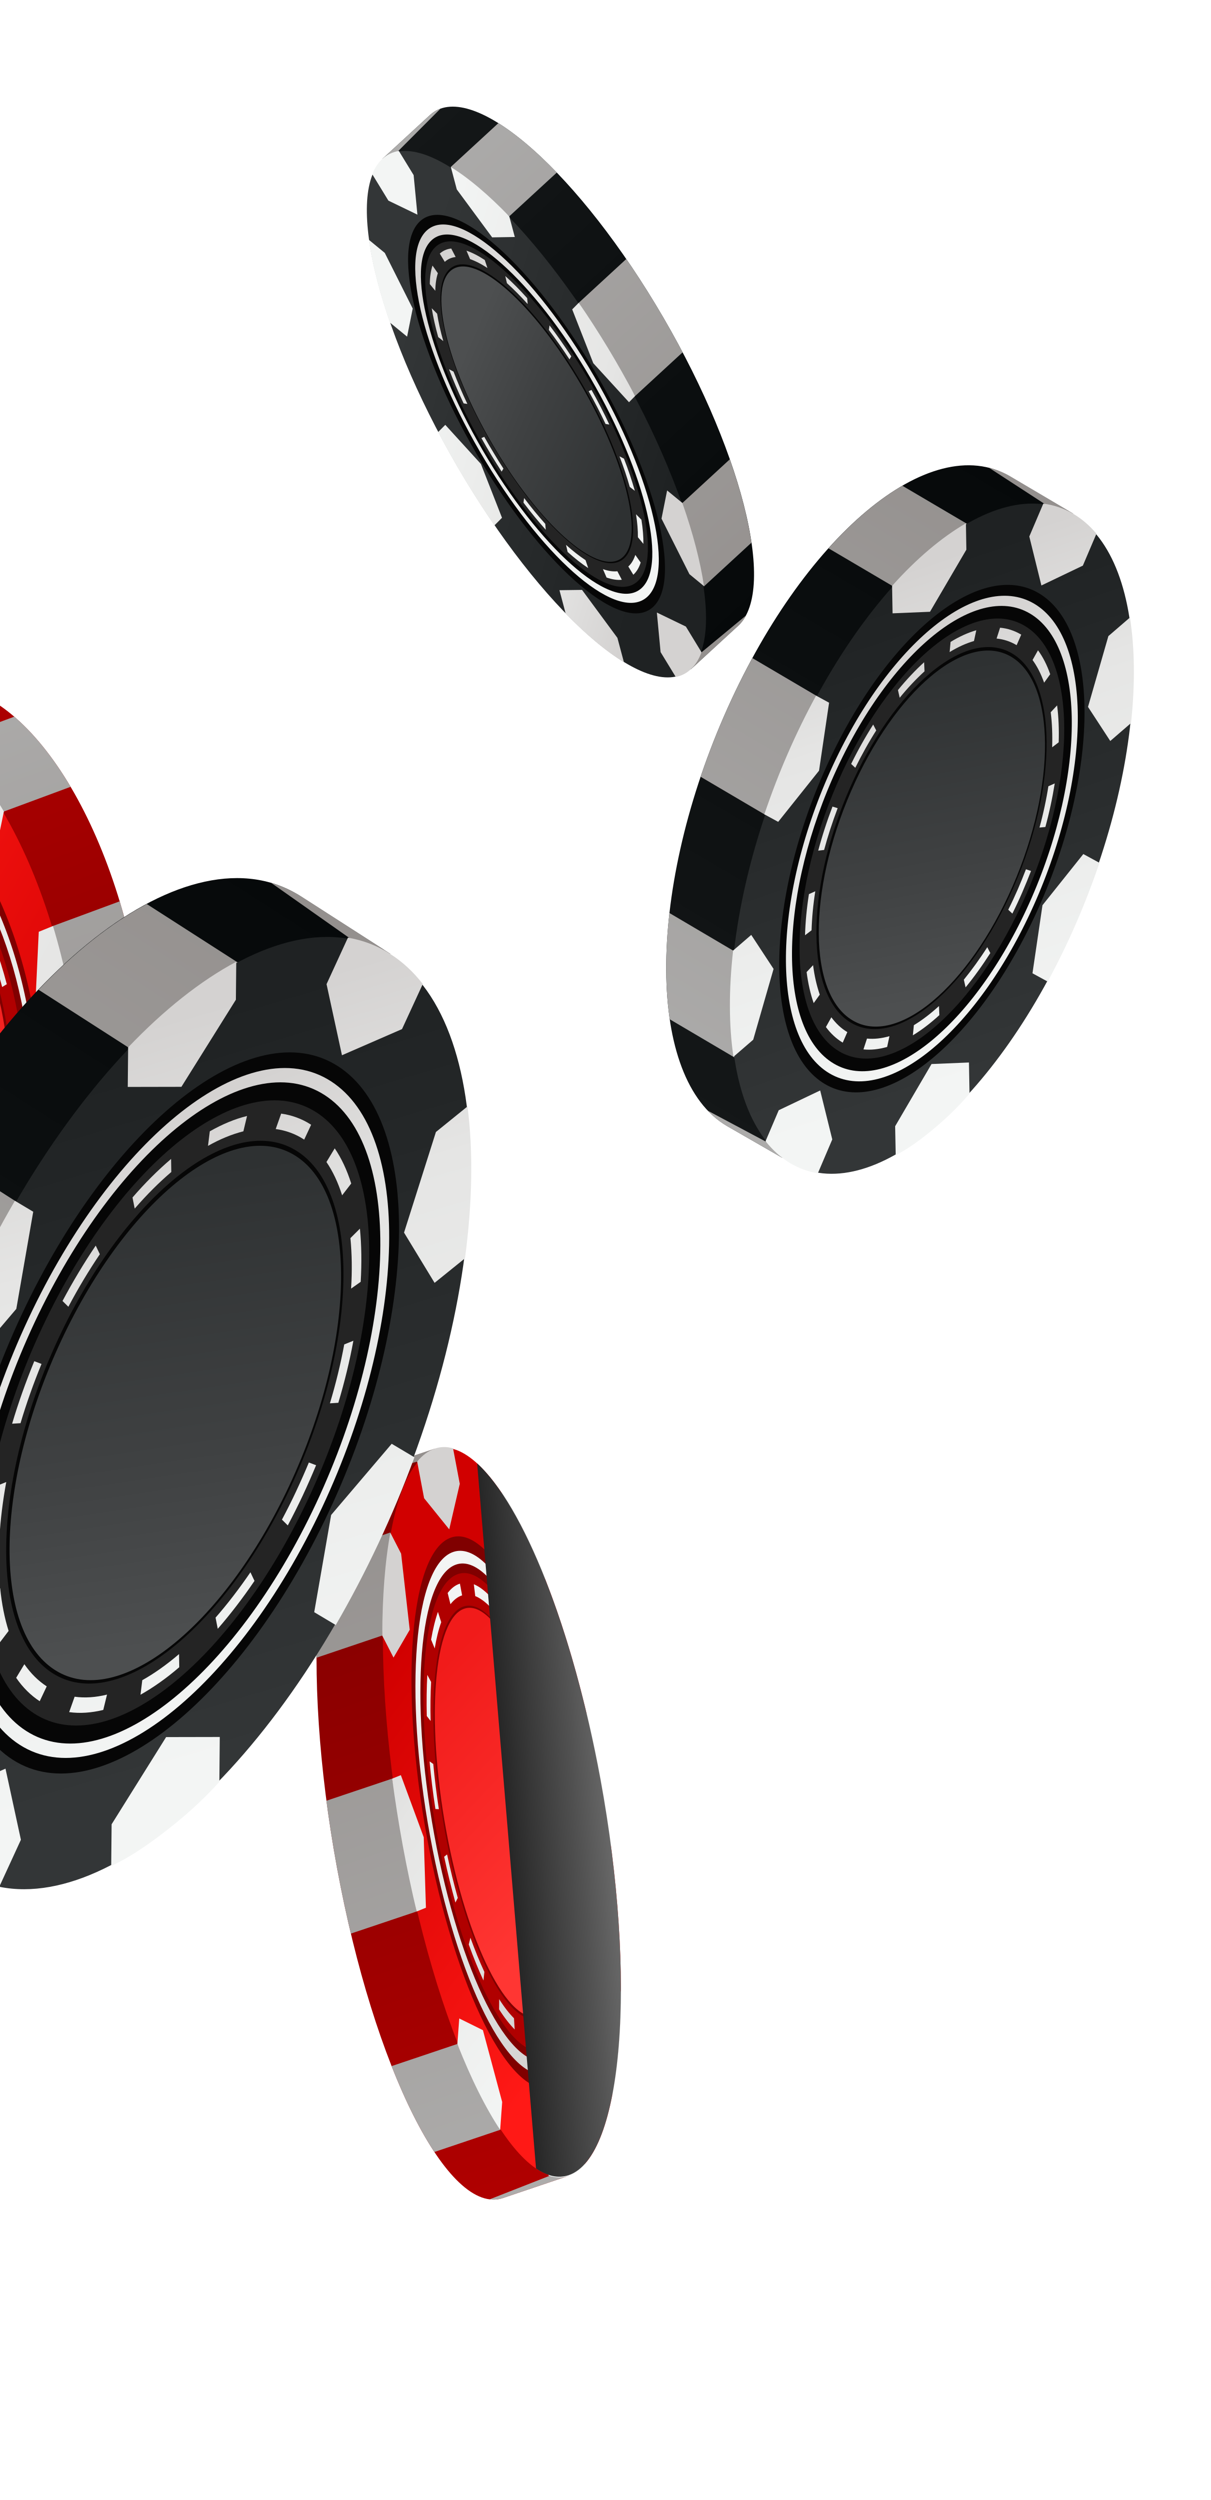 <svg width="95" height="196" viewBox="0 0 95 196" fill="none" xmlns="http://www.w3.org/2000/svg">
<path d="M5.222 82.669C4.51 70.466 -0.989 58.264 -11.126 55.866L-6.58 54.139C-0.038 51.721 7.635 61.168 10.551 75.252C13.468 89.331 10.523 102.709 3.981 105.127L-0.864 106.922C3.357 100.274 5.873 90.782 5.222 82.669Z" fill="url(#paint0_linear_506_16273)"/>
<path d="M1.124 56.187C2.689 57.536 4.189 59.399 5.541 61.687L-0.436 63.899C-1.814 61.791 -3.445 59.981 -5.322 58.573L1.124 56.187Z" fill="url(#paint1_linear_506_16273)"/>
<path d="M0.15 106.027L5.571 104.284C5.101 104.608 4.489 104.945 3.969 105.138L-1.248 107.061C-1.144 106.893 0.045 106.195 0.15 106.027Z" fill="url(#paint2_linear_506_16273)"/>
<path d="M11.46 90.319C11.177 93.212 10.611 95.841 9.787 98.073L3.726 100.312C4.507 97.858 4.982 95.268 5.229 92.625L11.46 90.319Z" fill="url(#paint3_linear_506_16273)"/>
<path d="M3.556 72.82L9.39 70.665C9.83 72.125 10.222 73.656 10.552 75.244C10.882 76.838 11.137 78.421 11.322 79.981L5.198 82.244C4.977 79.034 4.427 75.836 3.556 72.82Z" fill="url(#paint4_linear_506_16273)"/>
<path d="M-2.228 95.004L-0.474 99.925L-0.952 102.207C-2.521 100.89 -4.024 99.052 -5.386 96.796L-4.931 94.596L-2.228 95.004Z" fill="#0000FF"/>
<path d="M-1.284 107.011C5.23 104.602 8.148 91.259 5.238 77.208C2.328 63.157 -5.314 53.715 -11.822 56.124C-18.336 58.533 -21.255 71.877 -18.345 85.927C-15.434 99.978 -7.793 109.421 -1.284 107.011Z" fill="url(#paint5_linear_506_16273)"/>
<path d="M-2.549 100.825C2.397 98.999 4.624 88.889 2.42 78.25C0.216 67.61 -5.577 60.469 -10.523 62.294C-15.469 64.12 -17.696 74.23 -15.492 84.87C-13.288 95.509 -7.494 102.651 -2.549 100.825Z" fill="#800000"/>
<path d="M2.03 78.389C-0.077 68.222 -5.63 61.377 -10.355 63.124C-15.081 64.87 -17.214 74.562 -15.107 84.729C-13 94.896 -7.447 101.74 -2.722 99.993C2.004 98.247 4.137 88.555 2.03 78.389ZM-14.751 84.597C-16.77 74.856 -14.723 65.571 -10.195 63.894C-5.667 62.217 -0.341 68.786 1.678 78.527C3.697 88.269 1.65 97.553 -2.878 99.23C-7.405 100.901 -12.731 94.339 -14.751 84.597Z" fill="url(#paint6_linear_506_16273)"/>
<path d="M-3.078 98.259C1.212 96.672 3.139 87.913 1.227 78.685C-0.681 69.465 -5.708 63.267 -9.998 64.855C-14.288 66.442 -16.215 75.2 -14.303 84.428C-12.391 93.656 -7.368 99.847 -3.078 98.259Z" fill="#B00000"/>
<path d="M-3.491 96.064C0.249 94.685 1.934 87.07 0.277 79.065C-1.38 71.061 -5.756 65.685 -9.492 67.072C-13.232 68.451 -14.918 76.066 -13.26 84.071C-11.603 92.076 -7.232 97.444 -3.491 96.064Z" fill="#800000"/>
<path d="M-3.58 95.832C0.087 94.475 1.733 86.986 0.1 79.102C-1.532 71.219 -5.829 65.927 -9.49 67.279C-13.158 68.636 -14.803 76.126 -13.171 84.009C-11.54 91.899 -7.248 97.19 -3.58 95.832Z" fill="url(#paint7_linear_506_16273)"/>
<path d="M2.797 78.199L3.04 73.053L4.156 72.6C4.595 74.059 4.987 75.591 5.318 77.178C5.647 78.772 5.903 80.356 6.087 81.916L5.045 82.34L2.797 78.199Z" fill="url(#paint8_linear_506_16273)"/>
<path d="M-2.378 101.38L0.351 103.187L0.903 105.751C0.236 106.321 -0.487 106.76 -1.257 107.047C-1.965 107.31 -2.689 107.433 -3.416 107.425L-3.952 104.937L-2.378 101.38Z" fill="url(#paint9_linear_506_16273)"/>
<path d="M-2.79 65.135L-4.545 60.214L-4.111 58.122C-2.546 59.471 -1.046 61.334 0.306 63.622L-0.092 65.542L-2.79 65.135Z" fill="url(#paint10_linear_506_16273)"/>
<path d="M2.963 93.218L5.065 90.853L6.231 92.254C5.947 95.148 5.381 97.777 4.553 100.001L3.432 98.658L2.963 93.218Z" fill="url(#paint11_linear_506_16273)"/>
<path d="M0.533 77.163C0.249 76.067 -0.088 75.003 -0.467 74.004L-0.78 74.391C-0.421 75.34 -0.103 76.35 0.169 77.385L0.533 77.163ZM1.223 80.507L0.824 80.56C0.994 81.633 1.103 82.717 1.162 83.78L1.583 83.9C1.522 82.784 1.399 81.646 1.223 80.507ZM-1.735 71.179C-2.196 70.306 -2.69 69.506 -3.209 68.808L-3.38 69.465C-2.888 70.132 -2.415 70.889 -1.979 71.713L-1.735 71.179ZM1.578 87.201L1.16 86.911C1.104 87.918 0.988 88.89 0.824 89.797L1.224 90.248C1.397 89.284 1.514 88.26 1.578 87.201ZM-4.827 66.986C-5.386 66.486 -5.953 66.082 -6.523 65.802L-6.524 66.614C-5.985 66.883 -5.445 67.256 -4.915 67.733L-4.827 66.986ZM0.529 92.911L0.165 92.327C-0.103 93.1 -0.424 93.794 -0.784 94.39L-0.474 95.09C-0.093 94.458 0.244 93.728 0.529 92.911ZM-8.218 65.312C-8.773 65.264 -9.314 65.342 -9.84 65.534L-9.672 66.357C-9.174 66.174 -8.66 66.106 -8.137 66.149L-8.218 65.312ZM-1.743 96.667L-1.988 95.891C-2.421 96.286 -2.892 96.578 -3.39 96.76L-3.418 96.769L-3.244 97.594L-3.216 97.585C-2.695 97.392 -2.2 97.085 -1.743 96.667ZM-11.072 67.221L-11.316 66.438C-11.779 66.855 -12.204 67.383 -12.585 68.015L-12.275 68.715C-11.915 68.119 -11.51 67.615 -11.072 67.221ZM-4.957 96.97C-5.486 96.926 -6.025 96.768 -6.564 96.5L-6.565 97.312C-5.996 97.598 -5.426 97.766 -4.871 97.815L-4.957 96.97ZM-13.229 70.77L-13.593 70.187C-13.877 70.997 -14.11 71.893 -14.287 72.85L-13.887 73.301C-13.722 72.388 -13.496 71.537 -13.229 70.77ZM-8.17 95.368C-8.7 94.891 -9.214 94.304 -9.706 93.636L-9.877 94.293C-9.358 94.997 -8.811 95.608 -8.258 96.115L-8.17 95.368ZM-14.229 76.186L-14.647 75.896C-14.711 76.961 -14.712 78.067 -14.651 79.19L-14.23 79.311C-14.288 78.241 -14.29 77.192 -14.229 76.186ZM-11.105 91.382C-11.541 90.552 -11.944 89.648 -12.303 88.698L-12.617 89.084C-12.239 90.089 -11.816 91.042 -11.355 91.915L-11.105 91.382ZM-13.902 82.522L-14.3 82.576C-14.213 83.152 -14.106 83.737 -13.986 84.312L-13.987 84.318C-13.873 84.859 -13.749 85.401 -13.612 85.925L-13.247 85.704C-13.378 85.206 -13.496 84.691 -13.603 84.178C-13.714 83.624 -13.816 83.072 -13.902 82.522Z" fill="url(#paint12_linear_506_16273)"/>
<g style="mix-blend-mode:plus-lighter">
<path d="M-18.345 85.928C-21.255 71.877 -18.331 58.535 -11.822 56.125C-10.561 55.661 -9.257 55.642 -7.952 56.016L-7.164 106.251C-11.871 103.474 -16.288 95.852 -18.345 85.928Z" fill="url(#paint13_linear_506_16273)"/>
</g>
<path d="M44.61 170.588L39.452 172.33C35.161 173.773 29.338 162.186 26.439 146.44C23.541 130.694 24.666 116.761 28.957 115.318L34.12 113.583C34.12 113.583 27.984 120.253 33.017 144.656C37.759 167.681 44.61 170.588 44.61 170.588Z" fill="url(#paint14_linear_506_16273)"/>
<path d="M44.61 170.588L39.452 172.33C39.114 172.445 38.766 172.479 38.409 172.433L44.026 170.228C44.393 170.497 44.61 170.588 44.61 170.588Z" fill="url(#paint15_linear_506_16273)"/>
<path d="M40.203 141.9L40.031 136.372L40.878 136.037C41.272 137.7 41.641 139.424 41.965 141.201C42.294 142.978 42.568 144.735 42.793 146.451L41.991 146.773L40.203 141.9Z" fill="#0000FF"/>
<path d="M35.554 126.776L34.043 121.144L34.214 118.764C35.368 120.466 36.505 122.722 37.579 125.414L37.41 127.708L35.554 126.776Z" fill="#0000FF"/>
<path d="M39.243 166.979L34.074 168.72C32.925 166.986 31.781 164.697 30.716 161.987L35.873 160.251L39.243 166.979Z" fill="url(#paint16_linear_506_16273)"/>
<path d="M34.11 113.573L28.955 115.296C28.617 115.411 28.3 115.6 27.998 115.87L33.638 114.349C33.875 113.866 34.11 113.573 34.11 113.573Z" fill="url(#paint17_linear_506_16273)"/>
<path d="M30.629 120.147L25.46 121.887C25.043 124.152 24.83 126.892 24.825 129.97L29.983 128.228L30.629 120.147Z" fill="url(#paint18_linear_506_16273)"/>
<path d="M41.296 158.166L42.567 155.987L43.572 157.942C43.554 160.998 43.328 163.717 42.906 165.948L41.976 164.141L41.296 158.166Z" fill="#0000FF"/>
<path d="M32.685 149.862L27.522 151.597C27.127 149.941 26.763 148.217 26.434 146.44C26.106 144.656 25.832 142.9 25.601 141.182L30.764 139.447L32.685 149.862Z" fill="url(#paint19_linear_506_16273)"/>
<path d="M34.13 113.623C29.862 115.063 28.752 128.965 31.643 144.683C34.534 160.402 40.344 171.974 44.612 170.541C48.879 169.107 49.99 155.199 47.099 139.48C44.203 123.754 38.399 112.183 34.13 113.623Z" fill="url(#paint20_linear_506_16273)"/>
<path d="M35.394 120.544C32.151 121.636 31.304 132.164 33.495 144.066C35.686 155.961 40.087 164.721 43.33 163.629C46.573 162.537 47.421 152.009 45.23 140.107C43.038 128.212 38.632 119.452 35.394 120.544Z" fill="#800000"/>
<path d="M33.743 143.975C35.836 155.339 39.98 163.582 43.055 162.545C46.13 161.507 46.99 151.583 44.898 140.22C42.805 128.856 38.636 120.635 35.561 121.673C32.487 122.705 31.651 132.605 33.743 143.975ZM44.65 140.302C46.619 151.012 45.85 160.523 42.934 161.505C40.017 162.487 36.038 154.576 34.07 143.866C32.101 133.156 32.869 123.645 35.786 122.662C38.703 121.68 42.676 129.591 44.65 140.302Z" fill="url(#paint21_linear_506_16273)"/>
<path d="M35.923 123.411C33.113 124.356 32.374 133.485 34.278 143.799C36.176 154.112 39.992 161.705 42.802 160.759C45.611 159.814 46.351 150.685 44.447 140.371C42.549 130.058 38.728 122.458 35.923 123.411Z" fill="#B00000"/>
<path d="M36.355 125.955C33.911 126.777 33.261 134.674 34.902 143.594C36.544 152.513 39.858 159.07 42.296 158.247C44.74 157.425 45.39 149.528 43.749 140.608C42.106 131.695 38.798 125.133 36.355 125.955Z" fill="#800000"/>
<path d="M36.421 126.123C34.022 126.932 33.391 134.733 35.01 143.551C36.634 152.37 39.894 158.86 42.298 158.052C44.697 157.243 45.328 149.441 43.709 140.623C42.09 131.805 38.821 125.307 36.421 126.123Z" fill="url(#paint22_linear_506_16273)"/>
<path d="M45.361 140.165L45.188 134.637L46.035 134.302C46.429 135.965 46.798 137.689 47.122 139.466C47.452 141.243 47.725 142.999 47.951 144.716L47.149 145.038L45.361 140.165Z" fill="url(#paint23_linear_506_16273)"/>
<path d="M33.241 144.042L33.413 149.57L32.685 149.863C32.29 148.207 31.926 146.483 31.597 144.706C31.268 142.922 30.995 141.165 30.764 139.448L31.446 139.174L33.241 144.042Z" fill="url(#paint24_linear_506_16273)"/>
<path d="M35.241 119.904L33.269 117.461L32.725 114.59C33.141 114.088 33.604 113.743 34.105 113.574C34.566 113.418 35.05 113.41 35.542 113.554L36.068 116.336L35.241 119.904Z" fill="url(#paint25_linear_506_16273)"/>
<path d="M43.361 164.3L45.332 166.743L45.891 169.701C45.501 170.135 45.076 170.44 44.614 170.595C44.108 170.763 43.58 170.752 43.038 170.574L42.528 167.873L43.361 164.3Z" fill="url(#paint26_linear_506_16273)"/>
<path d="M40.718 125.035L39.202 119.403L39.378 117.024C40.526 118.725 41.669 120.981 42.743 123.673L42.574 125.968L40.718 125.035Z" fill="url(#paint27_linear_506_16273)"/>
<path d="M37.884 159.169L39.395 164.801L39.237 166.986C38.087 165.252 36.95 162.964 35.879 160.252L36.027 158.25L37.884 159.169Z" fill="url(#paint28_linear_506_16273)"/>
<path d="M32.142 127.779L30.871 129.958L29.988 128.237C29.992 125.165 30.206 122.419 30.621 120.161L31.467 121.81L32.142 127.779Z" fill="url(#paint29_linear_506_16273)"/>
<path d="M46.454 156.425L47.726 154.246L48.731 156.195C48.713 159.251 48.487 161.97 48.065 164.201L47.135 162.394L46.454 156.425Z" fill="url(#paint30_linear_506_16273)"/>
<path d="M34.843 145.572C35.107 146.809 35.406 148.019 35.726 149.166L35.913 148.8C35.607 147.708 35.324 146.566 35.073 145.389L34.843 145.572ZM34.158 141.83L34.429 141.843C34.245 140.65 34.097 139.462 33.989 138.3L33.698 138.094C33.808 139.315 33.961 140.576 34.158 141.83ZM36.772 152.45C37.142 153.474 37.532 154.428 37.927 155.279L37.999 154.601C37.62 153.793 37.254 152.888 36.903 151.919L36.772 152.45ZM33.478 134.537L33.78 134.929C33.755 133.851 33.767 132.817 33.82 131.869L33.521 131.314C33.466 132.315 33.452 133.4 33.478 134.537ZM39.15 157.534C39.56 158.177 39.974 158.709 40.376 159.115L40.322 158.236C39.939 157.852 39.547 157.35 39.16 156.736L39.15 157.534ZM33.818 128.547L34.102 129.244C34.233 128.457 34.403 127.768 34.612 127.183L34.355 126.372C34.142 126.99 33.961 127.716 33.818 128.547ZM41.559 159.956C41.939 160.103 42.305 160.124 42.643 160.009L42.473 159.087C42.147 159.197 41.801 159.179 41.442 159.035L41.559 159.956ZM35.118 124.892L35.337 125.775C35.607 125.428 35.909 125.191 36.229 125.087L36.252 125.084L36.081 124.161L36.064 124.165C35.716 124.278 35.402 124.521 35.118 124.892ZM43.376 158.4L43.594 159.29C43.879 158.919 44.138 158.426 44.356 157.816L44.099 157.006C43.887 157.577 43.647 158.053 43.376 158.4ZM37.282 125.136C37.641 125.28 38.019 125.551 38.408 125.936L38.354 125.057C37.948 124.65 37.55 124.363 37.171 124.209L37.282 125.136ZM44.609 154.945L44.893 155.641C45.035 154.817 45.133 153.888 45.194 152.888L44.894 152.333C44.836 153.281 44.739 154.165 44.609 154.945ZM39.568 127.448C39.96 128.062 40.348 128.781 40.726 129.596L40.798 128.918C40.398 128.067 39.99 127.307 39.582 126.658L39.568 127.448ZM44.935 149.273L45.236 149.665C45.21 148.527 45.138 147.331 45.027 146.11L44.736 145.904C44.841 147.059 44.91 148.195 44.935 149.273ZM41.823 132.278C42.173 133.253 42.507 134.304 42.813 135.397L43 135.031C42.676 133.877 42.329 132.771 41.954 131.747L41.823 132.278ZM44.301 142.361L44.572 142.375C44.473 141.732 44.364 141.087 44.244 140.44L44.245 140.434C44.136 139.828 44.015 139.221 43.888 138.626L43.654 138.802C43.775 139.363 43.889 139.943 43.998 140.516C44.1 141.133 44.208 141.752 44.301 142.361Z" fill="url(#paint31_linear_506_16273)"/>
<g style="mix-blend-mode:plus-lighter">
<path d="M47.1 139.475C49.991 155.194 48.88 169.103 44.612 170.536C43.801 170.811 42.936 170.612 42.05 170.011L37.431 114.735C41.031 118.019 44.901 127.553 47.1 139.475Z" fill="url(#paint32_linear_506_16273)"/>
</g>
<path d="M65.087 54.662C58.433 65.285 55.319 80.041 61.374 90.778L57.008 88.267C50.763 84.59 50.669 70.204 56.797 56.144C62.925 42.083 72.957 33.664 79.203 37.341L83.827 40.066C76.816 41.846 69.379 47.454 65.087 54.662Z" fill="url(#paint33_linear_506_16273)"/>
<path d="M57.008 88.267C56.515 87.979 56.004 87.596 55.542 87.09L60.643 89.807C60.764 90.047 61.243 90.543 61.374 90.778L57.008 88.267Z" fill="url(#paint34_linear_506_16273)"/>
<path d="M52.538 79.911C52.18 77.454 52.169 74.63 52.513 71.581L58.216 74.943C57.998 77.866 58.132 80.761 58.685 83.534L52.538 79.911Z" fill="url(#paint35_linear_506_16273)"/>
<path d="M82.56 39.907L77.543 36.645C78.079 36.789 78.733 37.042 79.226 37.33L84.204 40.271C84.026 40.317 82.734 39.853 82.56 39.907Z" fill="url(#paint36_linear_506_16273)"/>
<path d="M64.994 42.987C66.9 40.862 68.867 39.197 70.786 38.082L76.573 41.489C74.559 42.819 72.68 44.536 70.944 46.49L64.994 42.987Z" fill="url(#paint37_linear_506_16273)"/>
<path d="M60.528 64.176L54.962 60.9C55.493 59.32 56.106 57.726 56.797 56.144C57.49 54.555 58.237 53.033 59.02 51.595L64.867 55.036C63.139 57.85 61.658 60.948 60.528 64.176Z" fill="url(#paint38_linear_506_16273)"/>
<path d="M74.263 66.54L77.467 62.527L78.732 63.217C78.196 64.796 77.583 66.39 76.889 67.985C76.197 69.574 75.456 71.09 74.673 72.528L73.478 71.876L74.263 66.54Z" fill="#0000FF"/>
<path d="M77.835 50.997L79.433 45.446L81.123 43.99C81.506 46.424 81.535 49.232 81.21 52.263L79.581 53.669L77.835 50.997Z" fill="#0000FF"/>
<path d="M65.563 78.998L68.499 78.876L68.543 81.32C66.631 83.418 64.668 85.051 62.749 86.133L62.705 83.867L65.563 78.998Z" fill="#0000FF"/>
<path d="M84.194 40.337C77.978 36.678 67.979 45.089 61.865 59.125C55.746 73.16 55.824 87.505 62.039 91.171C68.256 94.831 78.254 86.419 84.373 72.384C90.487 58.347 90.41 43.996 84.194 40.337Z" fill="url(#paint39_linear_506_16273)"/>
<path d="M81.489 46.507C76.766 43.727 69.187 50.088 64.556 60.718C59.925 71.348 59.997 82.213 64.715 84.992C69.437 87.772 77.016 81.411 81.647 70.781C86.284 60.152 86.211 49.287 81.489 46.507Z" fill="#060606"/>
<path d="M64.927 60.928C60.505 71.078 60.572 81.503 65.077 84.159C69.588 86.816 76.855 80.718 81.278 70.562C85.701 60.406 85.633 49.986 81.127 47.33C76.622 44.674 69.349 50.778 64.927 60.928ZM80.943 70.362C76.7 80.093 69.737 85.941 65.414 83.39C61.091 80.845 61.029 70.859 65.267 61.128C69.51 51.398 76.472 45.556 80.795 48.101C85.119 50.645 85.18 60.631 80.943 70.362Z" fill="url(#paint40_linear_506_16273)"/>
<path d="M80.376 49.061C76.285 46.648 69.713 52.167 65.696 61.38C61.678 70.593 61.742 80.016 65.833 82.428C69.924 84.841 76.496 79.322 80.514 70.109C84.531 60.896 84.468 51.473 80.376 49.061Z" fill="#242424"/>
<path d="M79.386 51.224C75.817 49.123 70.102 53.903 66.615 61.903C63.129 69.897 63.196 78.088 66.765 80.188C70.335 82.289 76.049 77.509 79.535 69.516C83.018 61.508 82.955 53.324 79.386 51.224Z" fill="#060606"/>
<path d="M79.321 51.489C75.821 49.425 70.207 54.141 66.77 62.017C63.339 69.894 63.389 77.946 66.889 80.003C70.389 82.067 76.003 77.352 79.44 69.475C82.87 61.605 82.816 53.546 79.321 51.489Z" fill="url(#paint41_linear_506_16273)"/>
<path d="M81.78 70.971L84.984 66.959L86.249 67.648C85.713 69.227 85.1 70.821 84.406 72.416C83.714 74.005 82.968 75.521 82.19 76.96L80.995 76.307L81.78 70.971Z" fill="url(#paint42_linear_506_16273)"/>
<path d="M64.251 60.422L61.047 64.435L59.961 63.844C60.497 62.265 61.105 60.67 61.796 59.087C62.49 57.492 63.236 55.976 64.019 54.538L65.04 55.094L64.251 60.422Z" fill="url(#paint43_linear_506_16273)"/>
<path d="M81.695 45.902L80.746 42.062L81.845 39.485C82.675 39.593 83.461 39.858 84.201 40.287C84.876 40.687 85.48 41.208 86.014 41.843L84.947 44.346L81.695 45.902Z" fill="url(#paint44_linear_506_16273)"/>
<path d="M64.341 85.494L65.29 89.333L64.159 91.985C63.406 91.862 62.688 91.606 62.008 91.206C61.274 90.771 60.621 90.184 60.055 89.472L61.09 87.043L64.341 85.494Z" fill="url(#paint45_linear_506_16273)"/>
<path d="M85.352 55.422L86.95 49.871L88.64 48.415C89.024 50.849 89.052 53.657 88.727 56.688L87.098 58.095L85.352 55.422Z" fill="url(#paint46_linear_506_16273)"/>
<path d="M60.685 75.965L59.087 81.516L57.537 82.855C57.173 80.398 57.168 77.574 57.511 74.525L58.933 73.298L60.685 75.965Z" fill="url(#paint47_linear_506_16273)"/>
<path d="M72.956 47.964L70.02 48.086L69.982 45.932C71.888 43.806 73.855 42.141 75.774 41.026L75.809 43.095L72.956 47.964Z" fill="url(#paint48_linear_506_16273)"/>
<path d="M73.076 83.422L76.012 83.301L76.056 85.744C75.087 86.88 74.071 87.825 73.055 88.66C72.131 89.415 71.184 90.109 70.266 90.565L70.222 88.298L73.076 83.422Z" fill="url(#paint49_linear_506_16273)"/>
<path d="M65.307 63.237C64.872 64.379 64.494 65.542 64.187 66.69L64.649 66.639C64.942 65.549 65.301 64.448 65.712 63.362L65.307 63.237ZM66.77 59.894L67.095 60.197C67.603 59.171 68.155 58.183 68.738 57.266L68.5 56.806C67.888 57.771 67.302 58.812 66.77 59.894ZM63.458 70.101C63.285 71.216 63.181 72.294 63.153 73.325L63.665 72.935C63.695 71.963 63.791 70.936 63.956 69.879L63.458 70.101ZM70.442 54.102L70.579 54.705C71.212 53.926 71.871 53.23 72.526 52.632L72.496 51.92C71.799 52.551 71.107 53.289 70.442 54.102ZM63.277 76.213C63.393 77.107 63.578 77.927 63.832 78.645L64.309 77.981C64.072 77.298 63.891 76.519 63.785 75.671L63.277 76.213ZM74.57 50.329L74.497 51.124C75.15 50.722 75.791 50.436 76.406 50.257L76.588 49.412C75.94 49.599 75.258 49.906 74.57 50.329ZM64.79 80.521C65.169 81.035 65.618 81.448 66.11 81.743L66.471 80.918C65.998 80.639 65.579 80.244 65.217 79.758L64.79 80.521ZM78.454 49.213L78.18 50.064C78.734 50.119 79.25 50.286 79.723 50.565L79.753 50.582L80.114 49.757L80.085 49.74C79.582 49.444 79.035 49.265 78.454 49.213ZM68.014 81.425L67.735 82.275C68.32 82.334 68.946 82.268 69.594 82.081L69.776 81.237C69.161 81.415 68.568 81.48 68.014 81.425ZM81.001 51.747C81.363 52.239 81.666 52.84 81.909 53.524L82.386 52.86C82.133 52.135 81.813 51.505 81.429 50.984L81.001 51.747ZM71.69 80.376L71.612 81.171C72.299 80.754 72.998 80.22 73.69 79.588L73.66 78.876C73.005 79.475 72.342 79.981 71.69 80.376ZM82.427 55.84C82.534 56.688 82.569 57.617 82.54 58.588L83.052 58.198C83.084 57.174 83.044 56.199 82.928 55.304L82.427 55.84ZM75.611 76.809L75.748 77.412C76.419 76.593 77.07 75.686 77.688 74.722L77.45 74.261C76.867 75.171 76.244 76.03 75.611 76.809ZM82.243 61.644C82.078 62.7 81.844 63.793 81.545 64.882L82.007 64.838C82.319 63.692 82.562 62.541 82.742 61.421L82.243 61.644ZM79.094 71.324L79.419 71.627C79.692 71.077 79.958 70.507 80.207 69.934L80.208 69.928C80.443 69.385 80.668 68.835 80.882 68.284L80.484 68.153C80.284 68.674 80.069 69.2 79.849 69.712C79.609 70.259 79.358 70.806 79.094 71.324Z" fill="url(#paint50_linear_506_16273)"/>
<path d="M30 12.452L33.73 9.02C36.828 6.171 44.755 12.819 51.432 23.876C58.111 34.927 61.01 46.199 57.91 49.054L54.181 52.486C54.181 52.486 57.354 44.833 46.56 27.914C36.38 11.949 30 12.452 30 12.452Z" fill="url(#paint51_linear_506_16273)"/>
<path d="M30 12.453L33.73 9.021C33.972 8.795 34.247 8.632 34.553 8.519L30.583 12.499C30.201 12.436 30 12.453 30 12.453Z" fill="url(#paint52_linear_506_16273)"/>
<path d="M41.456 32.947L43.11 37.164L42.513 37.765C41.736 36.636 40.963 35.442 40.208 34.192C39.454 32.942 38.748 31.693 38.094 30.451L38.66 29.878L41.456 32.947Z" fill="#0000FF"/>
<path d="M49.389 42.815L52.164 46.575L52.676 48.49C51.271 47.63 49.724 46.343 48.109 44.686L47.618 42.839L49.389 42.815Z" fill="#0000FF"/>
<path d="M35.363 13.091L39.099 9.653C40.512 10.535 42.07 11.85 43.683 13.526L39.953 16.958L35.363 13.091Z" fill="url(#paint53_linear_506_16273)"/>
<path d="M54.181 52.485L57.914 49.067C58.161 48.841 58.367 48.563 58.538 48.241L54.36 51.699C54.298 52.161 54.181 52.485 54.181 52.485Z" fill="url(#paint54_linear_506_16273)"/>
<path d="M55.217 45.98L58.953 42.543C58.671 40.622 58.096 38.402 57.251 36.012L53.522 39.444L55.217 45.98Z" fill="url(#paint55_linear_506_16273)"/>
<path d="M36.105 20.76L35.665 22.969L34.312 21.86C33.487 19.48 32.925 17.282 32.662 15.377L33.915 16.405L36.105 20.76Z" fill="#0000FF"/>
<path d="M45.404 23.737L49.133 20.305C49.91 21.434 50.678 22.627 51.434 23.871C52.188 25.121 52.893 26.377 53.552 27.619L49.822 31.051L45.404 23.737Z" fill="url(#paint56_linear_506_16273)"/>
<path d="M54.153 52.455C57.239 49.617 54.332 38.37 47.667 27.335C41.002 16.299 33.097 9.654 30.011 12.492C26.924 15.33 29.832 26.576 36.497 37.612C43.167 48.649 51.072 55.293 54.153 52.455Z" fill="url(#paint57_linear_506_16273)"/>
<path d="M51.228 47.591C53.572 45.438 51.38 36.916 46.33 28.566C41.282 20.21 35.297 15.189 32.953 17.343C30.609 19.496 32.802 28.018 37.851 36.368C42.899 44.724 48.89 49.746 51.228 47.591Z" fill="#060606"/>
<path d="M46.151 28.738C41.331 20.756 35.694 16.029 33.473 18.076C31.252 20.122 33.272 28.174 38.091 36.156C42.911 44.138 48.563 48.835 50.784 46.788C53.005 44.741 50.971 36.714 46.151 28.738ZM38.271 35.986C33.732 28.47 31.751 20.772 33.86 18.833C35.969 16.894 41.377 21.431 45.916 28.953C50.455 36.468 52.436 44.167 50.332 46.106C48.223 48.045 42.811 43.501 38.271 35.986Z" fill="url(#paint58_linear_506_16273)"/>
<path d="M50.013 45.58C52.041 43.714 50.144 36.329 45.767 29.087C41.392 21.844 36.203 17.49 34.169 19.355C32.14 21.227 34.038 28.605 38.414 35.847C42.79 43.09 47.984 47.445 50.013 45.58Z" fill="#242424"/>
<path d="M48.959 43.777C50.722 42.154 49.092 35.759 45.306 29.5C41.525 23.242 37.026 19.479 35.263 21.102C33.5 22.724 35.136 29.121 38.916 35.379C42.702 41.645 47.196 45.4 48.959 43.777Z" fill="#060606"/>
<path d="M48.861 43.676C50.593 42.082 48.973 35.766 45.23 29.579C41.493 23.386 37.052 19.665 35.32 21.259C33.582 22.859 35.209 29.17 38.947 35.356C42.689 41.55 47.129 45.27 48.861 43.676Z" fill="url(#paint59_linear_506_16273)"/>
<path d="M37.727 36.377L39.381 40.595L38.784 41.196C38.007 40.067 37.234 38.873 36.479 37.623C35.725 36.373 35.019 35.124 34.365 33.882L34.931 33.309L37.727 36.377Z" fill="url(#paint60_linear_506_16273)"/>
<path d="M46.542 28.475L44.888 24.257L45.403 23.736C46.181 24.865 46.949 26.058 47.704 27.302C48.458 28.552 49.163 29.808 49.822 31.05L49.344 31.537L46.542 28.475Z" fill="url(#paint61_linear_506_16273)"/>
<path d="M51.529 48.024L53.805 49.123L55.031 51.136C54.827 51.69 54.546 52.147 54.182 52.48C53.847 52.791 53.455 52.983 53.013 53.076L51.821 51.126L51.529 48.024Z" fill="url(#paint62_linear_506_16273)"/>
<path d="M32.745 16.829L30.469 15.73L29.203 13.659C29.399 13.164 29.667 12.757 30 12.452C30.365 12.119 30.802 11.914 31.29 11.835L32.448 13.727L32.745 16.829Z" fill="url(#paint63_linear_506_16273)"/>
<path d="M45.659 46.249L48.434 50.009L48.947 51.925C47.541 51.064 45.995 49.777 44.379 48.119L43.889 46.273L45.659 46.249Z" fill="url(#paint64_linear_506_16273)"/>
<path d="M38.609 18.61L35.834 14.851L35.368 13.093C36.781 13.974 38.339 15.289 39.952 16.966L40.385 18.581L38.609 18.61Z" fill="url(#paint65_linear_506_16273)"/>
<path d="M51.893 40.661L52.334 38.452L53.529 39.432C54.368 41.822 54.944 44.035 55.226 45.956L54.084 45.016L51.893 40.661Z" fill="url(#paint66_linear_506_16273)"/>
<path d="M32.376 24.191L31.936 26.394L30.583 25.285C29.759 22.905 29.196 20.707 28.934 18.801L30.186 19.829L32.376 24.191Z" fill="url(#paint67_linear_506_16273)"/>
<path d="M44.816 27.941C44.261 27.087 43.69 26.27 43.11 25.51L43.057 25.869C43.605 26.591 44.15 27.372 44.675 28.176L44.816 27.941ZM46.402 30.57L46.179 30.669C46.654 31.518 47.101 32.382 47.506 33.24L47.799 33.283C47.375 32.376 46.904 31.462 46.402 30.57ZM41.356 23.374C40.776 22.726 40.197 22.143 39.638 21.642L39.766 22.198C40.296 22.675 40.842 23.227 41.395 23.838L41.356 23.374ZM48.95 35.96L48.597 35.778C48.915 36.604 49.188 37.41 49.403 38.175L49.802 38.482C49.572 37.676 49.289 36.829 48.95 35.96ZM38.029 20.385C37.516 20.048 37.032 19.801 36.594 19.652L36.877 20.315C37.294 20.462 37.753 20.692 38.237 21.012L38.029 20.385ZM50.318 40.746L49.893 40.317C49.999 40.981 50.049 41.591 50.042 42.12L50.474 42.642C50.48 42.086 50.43 41.443 50.318 40.746ZM35.398 19.483C35.049 19.524 34.746 19.657 34.499 19.883L34.892 20.53C35.126 20.315 35.413 20.187 35.745 20.15L35.398 19.483ZM50.26 44.104L49.839 43.506C49.714 43.887 49.536 44.189 49.301 44.403L49.289 44.414L49.682 45.061L49.694 45.05C49.941 44.824 50.132 44.505 50.26 44.104ZM34.349 21.42L33.928 20.821C33.795 21.221 33.724 21.709 33.716 22.271L34.148 22.799C34.157 22.263 34.224 21.801 34.349 21.42ZM48.431 44.787C48.099 44.824 47.717 44.768 47.299 44.622L47.583 45.279C48.026 45.435 48.43 45.494 48.779 45.454L48.431 44.787ZM34.292 24.595L33.868 24.167C33.98 24.864 34.153 25.623 34.378 26.429L34.776 26.743C34.56 25.984 34.393 25.259 34.292 24.595ZM45.935 43.918C45.452 43.599 44.932 43.195 44.403 42.718L44.53 43.274C45.089 43.775 45.631 44.201 46.144 44.538L45.935 43.918ZM35.578 29.133L35.225 28.95C35.557 29.824 35.945 30.726 36.37 31.627L36.664 31.669C36.258 30.817 35.895 29.965 35.578 29.133ZM42.775 41.072C42.222 40.454 41.663 39.776 41.116 39.048L41.064 39.407C41.642 40.173 42.234 40.888 42.814 41.536L42.775 41.072ZM37.989 34.248L37.766 34.346C38.021 34.803 38.29 35.268 38.562 35.714C38.822 36.138 39.086 36.563 39.352 36.975L39.494 36.74C39.24 36.35 38.988 35.953 38.748 35.544C38.489 35.12 38.231 34.683 37.989 34.248Z" fill="url(#paint68_linear_506_16273)"/>
<path d="M2.708 94.387C-7.235 109.272 -12.274 130.311 -4.016 146.093L-10.17 142.226C-18.971 136.578 -18.546 115.893 -9.224 96.024C0.103 76.155 14.796 64.63 23.602 70.28L30.122 74.462C20.004 76.626 9.134 84.261 2.708 94.387Z" fill="url(#paint69_linear_506_16273)"/>
<path d="M28.302 74.169L21.24 69.194C22.003 69.43 22.924 69.833 23.619 70.275L30.637 74.785C30.389 74.841 28.552 74.107 28.302 74.169Z" fill="url(#paint70_linear_506_16273)"/>
<path d="M3.024 77.597C5.838 74.647 8.719 72.369 11.512 70.877L19.667 76.111C16.726 77.915 13.973 80.271 11.409 82.981L3.024 77.597Z" fill="url(#paint71_linear_506_16273)"/>
<path d="M-4.194 107.804L-12.041 102.773C-11.215 100.529 -10.276 98.282 -9.226 96.038C-8.169 93.788 -7.042 91.646 -5.87 89.63L2.369 94.915C-0.215 98.854 -2.454 103.224 -4.194 107.804Z" fill="url(#paint72_linear_506_16273)"/>
<path d="M15.384 111.984L20.13 106.401L21.913 107.461C21.087 109.705 20.148 111.959 19.091 114.209C18.035 116.452 16.914 118.594 15.741 120.611L14.052 119.604L15.384 111.984Z" fill="#0000FF"/>
<path d="M21.103 89.845L23.604 81.956L26.081 79.953C26.536 83.472 26.465 87.517 25.884 91.86L23.498 93.785L21.103 89.845Z" fill="#0000FF"/>
<path d="M2.439 129.39L6.648 129.383L6.616 132.903C3.798 135.812 0.917 138.051 -1.868 139.491L-1.836 136.227L2.439 129.39Z" fill="#0000FF"/>
<path d="M30.629 74.883C21.872 69.26 7.222 80.785 -2.088 100.61C-11.399 120.442 -11.843 141.071 -3.081 146.694C5.675 152.317 20.325 140.792 29.635 120.967C38.945 101.142 39.386 80.499 30.629 74.883Z" fill="url(#paint73_linear_506_16273)"/>
<path d="M26.514 83.592C19.861 79.325 8.754 88.033 1.71 103.047C-5.339 118.06 -5.657 133.69 0.994 137.963C7.647 142.23 18.753 133.522 25.803 118.509C32.852 103.496 33.166 87.859 26.514 83.592Z" fill="#060606"/>
<path d="M2.229 103.385C-4.503 117.73 -4.813 132.712 1.54 136.791C7.893 140.871 18.542 132.515 25.273 118.176C32.005 103.83 32.315 88.848 25.956 84.768C19.608 80.69 8.961 89.039 2.229 103.385ZM24.799 117.864C18.348 131.609 8.141 139.616 2.052 135.707C-4.037 131.797 -3.743 117.435 2.709 103.691C9.16 89.946 19.367 81.939 25.456 85.848C31.545 89.757 31.251 104.12 24.799 117.864Z" fill="url(#paint74_linear_506_16273)"/>
<path d="M24.817 87.209C19.051 83.51 9.42 91.058 3.31 104.08C-2.799 117.094 -3.077 130.647 2.689 134.345C8.456 138.044 18.082 130.495 24.197 117.475C30.306 104.46 30.584 90.908 24.817 87.209Z" fill="#242424"/>
<path d="M23.317 90.26C18.29 87.037 9.914 93.576 4.613 104.874C-0.689 116.173 -0.915 127.944 4.111 131.175C9.138 134.398 17.514 127.859 22.816 116.561C28.119 105.256 28.345 93.484 23.317 90.26Z" fill="#060606"/>
<path d="M23.209 90.635C18.28 87.472 10.051 93.927 4.827 105.054C-0.396 116.181 -0.631 127.761 4.298 130.924C9.227 134.088 17.456 127.632 22.679 116.506C27.902 105.379 28.139 93.792 23.209 90.635Z" fill="url(#paint75_linear_506_16273)"/>
<path d="M25.977 118.777L30.728 113.195L32.511 114.255C31.685 116.499 30.745 118.753 29.689 121.002C28.633 123.246 27.512 125.382 26.339 127.405L24.65 126.398L25.977 118.777Z" fill="url(#paint76_linear_506_16273)"/>
<path d="M1.28 102.617L-3.465 108.199L-5.002 107.287C-4.176 105.043 -3.237 102.795 -2.187 100.551C-1.13 98.301 -0.009 96.159 1.169 94.144L2.607 95.002L1.28 102.617Z" fill="url(#paint77_linear_506_16273)"/>
<path d="M26.826 82.733L25.617 77.159L27.295 73.513C28.475 73.718 29.597 74.137 30.634 74.806C31.589 75.417 32.433 76.202 33.167 77.148L31.537 80.683L26.826 82.733Z" fill="url(#paint78_linear_506_16273)"/>
<path d="M0.431 138.666L1.64 144.241L-0.086 147.991C-1.161 147.769 -2.184 147.364 -3.133 146.754C-4.17 146.085 -5.081 145.211 -5.863 144.147L-4.285 140.716L0.431 138.666Z" fill="url(#paint79_linear_506_16273)"/>
<path d="M31.696 96.638L34.197 88.75L36.674 86.746C37.129 90.265 37.058 94.31 36.477 98.653L34.092 100.578L31.696 96.638Z" fill="url(#paint80_linear_506_16273)"/>
<path d="M14.231 85.209L10.022 85.217L10.052 82.116C12.865 79.167 15.747 76.888 18.534 75.402L18.505 78.379L14.231 85.209Z" fill="url(#paint81_linear_506_16273)"/>
<path d="M13.031 136.19L17.241 136.182L17.208 139.702C15.778 141.281 14.282 142.583 12.794 143.715C11.438 144.755 10.059 145.687 8.724 146.291L8.756 143.027L13.031 136.19Z" fill="url(#paint82_linear_506_16273)"/>
<path d="M2.689 106.72C2.024 108.339 1.435 109.989 0.95 111.621L1.61 111.58C2.072 110.029 2.627 108.466 3.257 106.934L2.689 106.72ZM4.904 101.999L5.363 102.453C6.131 101.006 6.96 99.62 7.833 98.333L7.509 97.657C6.594 99.01 5.716 100.474 4.904 101.999ZM-0.231 116.486C-0.522 118.075 -0.712 119.626 -0.798 121.1L-0.046 120.568C0.035 119.172 0.213 117.697 0.491 116.192L-0.231 116.486ZM10.394 93.886L10.567 94.756C11.506 93.675 12.472 92.709 13.438 91.887L13.422 90.862C12.401 91.729 11.38 92.746 10.394 93.886ZM-0.732 125.263C-0.605 126.559 -0.372 127.746 -0.033 128.798L0.676 127.867C0.361 126.871 0.135 125.744 0.014 124.514L-0.732 125.263ZM16.457 88.699L16.318 89.838C17.269 89.302 18.202 88.921 19.092 88.697L19.38 87.495C18.441 87.724 17.456 88.131 16.457 88.699ZM1.268 131.543C1.794 132.308 2.416 132.922 3.115 133.378L3.665 132.214C3 131.783 2.411 131.199 1.911 130.477L1.268 131.543ZM22.057 87.309L21.629 88.518C22.416 88.626 23.159 88.892 23.824 89.323L23.863 89.348L24.408 88.183L24.369 88.158C23.669 87.709 22.891 87.425 22.057 87.309ZM5.854 133.025L5.426 134.233C6.26 134.349 7.163 134.291 8.101 134.061L8.395 132.859C7.5 133.082 6.646 133.134 5.854 133.025ZM25.609 91.104C26.108 91.832 26.52 92.711 26.839 93.714L27.552 92.789C27.22 91.732 26.782 90.803 26.258 90.032L25.609 91.104ZM11.161 131.73L11.022 132.869C12.019 132.308 13.046 131.586 14.062 130.713L14.046 129.682C13.079 130.511 12.106 131.2 11.161 131.73ZM27.489 97.071C27.609 98.3 27.63 99.626 27.543 101.029L28.295 100.497C28.382 99.022 28.362 97.618 28.235 96.328L27.489 97.071ZM16.91 126.825L17.082 127.702C18.073 126.563 19.045 125.296 19.965 123.944L19.646 123.268C18.775 124.543 17.855 125.745 16.91 126.825ZM27.005 105.405C26.725 106.917 26.349 108.466 25.881 110.023L26.54 109.981C27.031 108.343 27.43 106.711 27.722 105.116L27.005 105.405ZM22.118 119.142L22.576 119.595C22.99 118.817 23.391 118.011 23.771 117.209L23.772 117.202C24.13 116.436 24.474 115.654 24.797 114.876L24.229 114.662C23.922 115.403 23.595 116.141 23.253 116.871L23.252 116.877C22.893 117.644 22.509 118.407 22.118 119.142Z" fill="url(#paint83_linear_506_16273)"/>
<path d="M-20.337 117.396C-28.31 118.555 -34.054 133.598 -33.158 150.994C-32.262 168.39 -25.073 181.552 -17.099 180.386C-9.125 179.227 -3.382 164.184 -4.277 146.788C-5.173 129.391 -12.364 116.236 -20.337 117.396Z" fill="url(#paint84_linear_506_16273)"/>
<g style="mix-blend-mode:plus-lighter">
<path d="M-4.278 146.795C-3.382 164.191 -9.121 179.235 -17.099 180.394C-18.647 180.617 -20.161 180.297 -21.609 179.524L-13.663 119.832C-8.686 124.336 -4.909 134.5 -4.278 146.795Z" fill="url(#paint85_linear_506_16273)"/>
</g>
<defs>
<linearGradient id="paint0_linear_506_16273" x1="-3.358" y1="51.85" x2="15.152" y2="101.55" gradientUnits="userSpaceOnUse">
<stop stop-color="#B00000"/>
<stop offset="1" stop-color="#800000"/>
</linearGradient>
<linearGradient id="paint1_linear_506_16273" x1="-1.741" y1="51.247" x2="16.768" y2="100.946" gradientUnits="userSpaceOnUse">
<stop stop-color="#ADACAB"/>
<stop offset="0.995" stop-color="#94908E"/>
</linearGradient>
<linearGradient id="paint2_linear_506_16273" x1="-8.675" y1="53.83" x2="9.834" y2="103.53" gradientUnits="userSpaceOnUse">
<stop stop-color="#ADACAB"/>
<stop offset="0.995" stop-color="#94908E"/>
</linearGradient>
<linearGradient id="paint3_linear_506_16273" x1="-1.625" y1="51.202" x2="16.884" y2="100.903" gradientUnits="userSpaceOnUse">
<stop stop-color="#ADACAB"/>
<stop offset="0.995" stop-color="#94908E"/>
</linearGradient>
<linearGradient id="paint4_linear_506_16273" x1="1.846" y1="49.91" x2="20.356" y2="99.61" gradientUnits="userSpaceOnUse">
<stop stop-color="#ADACAB"/>
<stop offset="0.995" stop-color="#94908E"/>
</linearGradient>
<linearGradient id="paint5_linear_506_16273" x1="-18.992" y1="71.909" x2="9.664" y2="87.804" gradientUnits="userSpaceOnUse">
<stop stop-color="#FF1916"/>
<stop offset="1" stop-color="#D10000"/>
</linearGradient>
<linearGradient id="paint6_linear_506_16273" x1="5.63" y1="89.257" x2="-18.96" y2="77.853" gradientUnits="userSpaceOnUse">
<stop stop-color="#F3F5F4"/>
<stop offset="0.706" stop-color="#E5E5E4"/>
<stop offset="0.995" stop-color="#D4D2D1"/>
</linearGradient>
<linearGradient id="paint7_linear_506_16273" x1="-13.883" y1="74.051" x2="3.332" y2="86.234" gradientUnits="userSpaceOnUse">
<stop stop-color="#FF3633"/>
<stop offset="1" stop-color="#F11B1A"/>
</linearGradient>
<linearGradient id="paint8_linear_506_16273" x1="-14.085" y1="62.97" x2="14.624" y2="78.894" gradientUnits="userSpaceOnUse">
<stop stop-color="#F3F5F4"/>
<stop offset="0.706" stop-color="#E5E5E4"/>
<stop offset="0.995" stop-color="#D4D2D1"/>
</linearGradient>
<linearGradient id="paint9_linear_506_16273" x1="-26.724" y1="85.757" x2="1.986" y2="101.682" gradientUnits="userSpaceOnUse">
<stop stop-color="#F3F5F4"/>
<stop offset="0.706" stop-color="#E5E5E4"/>
<stop offset="0.995" stop-color="#D4D2D1"/>
</linearGradient>
<linearGradient id="paint10_linear_506_16273" x1="-10.364" y1="56.263" x2="18.344" y2="72.186" gradientUnits="userSpaceOnUse">
<stop stop-color="#F3F5F4"/>
<stop offset="0.706" stop-color="#E5E5E4"/>
<stop offset="0.995" stop-color="#D4D2D1"/>
</linearGradient>
<linearGradient id="paint11_linear_506_16273" x1="-20.983" y1="75.404" x2="7.728" y2="91.329" gradientUnits="userSpaceOnUse">
<stop stop-color="#F3F5F4"/>
<stop offset="0.706" stop-color="#E5E5E4"/>
<stop offset="0.995" stop-color="#D4D2D1"/>
</linearGradient>
<linearGradient id="paint12_linear_506_16273" x1="5.689" y1="89.277" x2="-18.901" y2="77.872" gradientUnits="userSpaceOnUse">
<stop stop-color="#F3F5F4"/>
<stop offset="0.706" stop-color="#E5E5E4"/>
<stop offset="0.995" stop-color="#D4D2D1"/>
</linearGradient>
<linearGradient id="paint13_linear_506_16273" x1="-19.921" y1="80.647" x2="2.527" y2="82.182" gradientUnits="userSpaceOnUse">
<stop stop-color="#727272"/>
<stop offset="0.23" stop-color="#515151"/>
<stop offset="0.574" stop-color="#252525"/>
<stop offset="0.843" stop-color="#0A0A0A"/>
<stop offset="1"/>
</linearGradient>
<linearGradient id="paint14_linear_506_16273" x1="38.214" y1="173.13" x2="19.542" y2="117.72" gradientUnits="userSpaceOnUse">
<stop stop-color="#B00000"/>
<stop offset="1" stop-color="#800000"/>
</linearGradient>
<linearGradient id="paint15_linear_506_16273" x1="41.594" y1="171.99" x2="22.93" y2="116.596" gradientUnits="userSpaceOnUse">
<stop stop-color="#ADACAB"/>
<stop offset="0.995" stop-color="#94908E"/>
</linearGradient>
<linearGradient id="paint16_linear_506_16273" x1="36.67" y1="173.649" x2="17.999" y2="118.24" gradientUnits="userSpaceOnUse">
<stop stop-color="#ADACAB"/>
<stop offset="0.995" stop-color="#94908E"/>
</linearGradient>
<linearGradient id="paint17_linear_506_16273" x1="41.606" y1="172.02" x2="22.924" y2="116.578" gradientUnits="userSpaceOnUse">
<stop stop-color="#ADACAB"/>
<stop offset="0.995" stop-color="#94908E"/>
</linearGradient>
<linearGradient id="paint18_linear_506_16273" x1="36.678" y1="173.647" x2="18.007" y2="118.236" gradientUnits="userSpaceOnUse">
<stop stop-color="#ADACAB"/>
<stop offset="0.995" stop-color="#94908E"/>
</linearGradient>
<linearGradient id="paint19_linear_506_16273" x1="34.396" y1="174.416" x2="15.725" y2="119.007" gradientUnits="userSpaceOnUse">
<stop stop-color="#ADACAB"/>
<stop offset="0.995" stop-color="#94908E"/>
</linearGradient>
<linearGradient id="paint20_linear_506_16273" x1="49.57" y1="153" x2="26.236" y2="135.786" gradientUnits="userSpaceOnUse">
<stop stop-color="#FF1916"/>
<stop offset="1" stop-color="#D10000"/>
</linearGradient>
<linearGradient id="paint21_linear_506_16273" x1="35.561" y1="121.667" x2="48.694" y2="160.643" gradientUnits="userSpaceOnUse">
<stop stop-color="#F3F5F4"/>
<stop offset="0.706" stop-color="#E5E5E4"/>
<stop offset="0.995" stop-color="#D4D2D1"/>
</linearGradient>
<linearGradient id="paint22_linear_506_16273" x1="44.521" y1="149.372" x2="29.905" y2="135.575" gradientUnits="userSpaceOnUse">
<stop stop-color="#FF3633"/>
<stop offset="1" stop-color="#F11B1A"/>
</linearGradient>
<linearGradient id="paint23_linear_506_16273" x1="53.773" y1="147.359" x2="30.4" y2="130.116" gradientUnits="userSpaceOnUse">
<stop stop-color="#F3F5F4"/>
<stop offset="0.706" stop-color="#E5E5E4"/>
<stop offset="0.995" stop-color="#D4D2D1"/>
</linearGradient>
<linearGradient id="paint24_linear_506_16273" x1="45.364" y1="158.755" x2="21.993" y2="141.513" gradientUnits="userSpaceOnUse">
<stop stop-color="#F3F5F4"/>
<stop offset="0.706" stop-color="#E5E5E4"/>
<stop offset="0.995" stop-color="#D4D2D1"/>
</linearGradient>
<linearGradient id="paint25_linear_506_16273" x1="58.287" y1="141.24" x2="34.913" y2="123.997" gradientUnits="userSpaceOnUse">
<stop stop-color="#F3F5F4"/>
<stop offset="0.706" stop-color="#E5E5E4"/>
<stop offset="0.995" stop-color="#D4D2D1"/>
</linearGradient>
<linearGradient id="paint26_linear_506_16273" x1="40.831" y1="164.901" x2="17.458" y2="147.659" gradientUnits="userSpaceOnUse">
<stop stop-color="#F3F5F4"/>
<stop offset="0.706" stop-color="#E5E5E4"/>
<stop offset="0.995" stop-color="#D4D2D1"/>
</linearGradient>
<linearGradient id="paint27_linear_506_16273" x1="58.567" y1="140.862" x2="35.193" y2="123.619" gradientUnits="userSpaceOnUse">
<stop stop-color="#F3F5F4"/>
<stop offset="0.706" stop-color="#E5E5E4"/>
<stop offset="0.995" stop-color="#D4D2D1"/>
</linearGradient>
<linearGradient id="paint28_linear_506_16273" x1="40.581" y1="165.24" x2="17.209" y2="147.998" gradientUnits="userSpaceOnUse">
<stop stop-color="#F3F5F4"/>
<stop offset="0.706" stop-color="#E5E5E4"/>
<stop offset="0.995" stop-color="#D4D2D1"/>
</linearGradient>
<linearGradient id="paint29_linear_506_16273" x1="52.801" y1="148.675" x2="29.428" y2="131.433" gradientUnits="userSpaceOnUse">
<stop stop-color="#F3F5F4"/>
<stop offset="0.706" stop-color="#E5E5E4"/>
<stop offset="0.995" stop-color="#D4D2D1"/>
</linearGradient>
<linearGradient id="paint30_linear_506_16273" x1="46.287" y1="157.505" x2="22.916" y2="140.264" gradientUnits="userSpaceOnUse">
<stop stop-color="#F3F5F4"/>
<stop offset="0.706" stop-color="#E5E5E4"/>
<stop offset="0.995" stop-color="#D4D2D1"/>
</linearGradient>
<linearGradient id="paint31_linear_506_16273" x1="36.072" y1="124.157" x2="47.591" y2="158.342" gradientUnits="userSpaceOnUse">
<stop stop-color="#F3F5F4"/>
<stop offset="0.706" stop-color="#E5E5E4"/>
<stop offset="0.995" stop-color="#D4D2D1"/>
</linearGradient>
<linearGradient id="paint32_linear_506_16273" x1="48.87" y1="141.141" x2="32.553" y2="142.501" gradientUnits="userSpaceOnUse">
<stop stop-color="#727272"/>
<stop offset="0.23" stop-color="#515151"/>
<stop offset="0.574" stop-color="#252525"/>
<stop offset="0.843" stop-color="#0A0A0A"/>
<stop offset="1"/>
</linearGradient>
<linearGradient id="paint33_linear_506_16273" x1="53.294" y1="87.348" x2="82.022" y2="38.295" gradientUnits="userSpaceOnUse">
<stop stop-color="#141718"/>
<stop offset="1" stop-color="#06090A"/>
</linearGradient>
<linearGradient id="paint34_linear_506_16273" x1="57.96" y1="90.082" x2="86.714" y2="40.987" gradientUnits="userSpaceOnUse">
<stop stop-color="#ADACAB"/>
<stop offset="0.995" stop-color="#94908E"/>
</linearGradient>
<linearGradient id="paint35_linear_506_16273" x1="51.748" y1="86.445" x2="80.479" y2="37.388" gradientUnits="userSpaceOnUse">
<stop stop-color="#ADACAB"/>
<stop offset="0.995" stop-color="#94908E"/>
</linearGradient>
<linearGradient id="paint36_linear_506_16273" x1="58.369" y1="90.346" x2="87.11" y2="41.273" gradientUnits="userSpaceOnUse">
<stop stop-color="#ADACAB"/>
<stop offset="0.995" stop-color="#94908E"/>
</linearGradient>
<linearGradient id="paint37_linear_506_16273" x1="51.64" y1="86.376" x2="80.367" y2="37.326" gradientUnits="userSpaceOnUse">
<stop stop-color="#ADACAB"/>
<stop offset="0.995" stop-color="#94908E"/>
</linearGradient>
<linearGradient id="paint38_linear_506_16273" x1="48.321" y1="84.436" x2="77.05" y2="35.382" gradientUnits="userSpaceOnUse">
<stop stop-color="#ADACAB"/>
<stop offset="0.995" stop-color="#94908E"/>
</linearGradient>
<linearGradient id="paint39_linear_506_16273" x1="76.609" y1="84.431" x2="63.829" y2="46.955" gradientUnits="userSpaceOnUse">
<stop stop-color="#333637"/>
<stop offset="1" stop-color="#1F2223"/>
</linearGradient>
<linearGradient id="paint40_linear_506_16273" x1="77.544" y1="82.582" x2="64.16" y2="52.847" gradientUnits="userSpaceOnUse">
<stop stop-color="#F3F5F4"/>
<stop offset="0.706" stop-color="#E5E5E4"/>
<stop offset="0.995" stop-color="#D4D2D1"/>
</linearGradient>
<linearGradient id="paint41_linear_506_16273" x1="74.105" y1="78.255" x2="69.422" y2="53.218" gradientUnits="userSpaceOnUse">
<stop stop-color="#4D4F50"/>
<stop offset="0.403" stop-color="#3F4142"/>
<stop offset="1" stop-color="#2E3132"/>
</linearGradient>
<linearGradient id="paint42_linear_506_16273" x1="85.405" y1="81.49" x2="72.602" y2="43.944" gradientUnits="userSpaceOnUse">
<stop stop-color="#F3F5F4"/>
<stop offset="0.706" stop-color="#E5E5E4"/>
<stop offset="0.995" stop-color="#D4D2D1"/>
</linearGradient>
<linearGradient id="paint43_linear_506_16273" x1="67.739" y1="87.511" x2="54.936" y2="49.964" gradientUnits="userSpaceOnUse">
<stop stop-color="#F3F5F4"/>
<stop offset="0.706" stop-color="#E5E5E4"/>
<stop offset="0.995" stop-color="#D4D2D1"/>
</linearGradient>
<linearGradient id="paint44_linear_506_16273" x1="90.45" y1="79.769" x2="77.646" y2="42.223" gradientUnits="userSpaceOnUse">
<stop stop-color="#F3F5F4"/>
<stop offset="0.706" stop-color="#E5E5E4"/>
<stop offset="0.995" stop-color="#D4D2D1"/>
</linearGradient>
<linearGradient id="paint45_linear_506_16273" x1="62.641" y1="89.251" x2="49.839" y2="51.707" gradientUnits="userSpaceOnUse">
<stop stop-color="#F3F5F4"/>
<stop offset="0.706" stop-color="#E5E5E4"/>
<stop offset="0.995" stop-color="#D4D2D1"/>
</linearGradient>
<linearGradient id="paint46_linear_506_16273" x1="92.096" y1="79.208" x2="79.292" y2="41.66" gradientUnits="userSpaceOnUse">
<stop stop-color="#F3F5F4"/>
<stop offset="0.706" stop-color="#E5E5E4"/>
<stop offset="0.995" stop-color="#D4D2D1"/>
</linearGradient>
<linearGradient id="paint47_linear_506_16273" x1="61.05" y1="89.793" x2="48.246" y2="52.246" gradientUnits="userSpaceOnUse">
<stop stop-color="#F3F5F4"/>
<stop offset="0.706" stop-color="#E5E5E4"/>
<stop offset="0.995" stop-color="#D4D2D1"/>
</linearGradient>
<linearGradient id="paint48_linear_506_16273" x1="80.133" y1="83.284" x2="67.329" y2="45.739" gradientUnits="userSpaceOnUse">
<stop stop-color="#F3F5F4"/>
<stop offset="0.706" stop-color="#E5E5E4"/>
<stop offset="0.995" stop-color="#D4D2D1"/>
</linearGradient>
<linearGradient id="paint49_linear_506_16273" x1="72.921" y1="85.745" x2="60.117" y2="48.198" gradientUnits="userSpaceOnUse">
<stop stop-color="#F3F5F4"/>
<stop offset="0.706" stop-color="#E5E5E4"/>
<stop offset="0.995" stop-color="#D4D2D1"/>
</linearGradient>
<linearGradient id="paint50_linear_506_16273" x1="77.53" y1="82.589" x2="64.145" y2="52.853" gradientUnits="userSpaceOnUse">
<stop stop-color="#F3F5F4"/>
<stop offset="0.706" stop-color="#E5E5E4"/>
<stop offset="0.995" stop-color="#D4D2D1"/>
</linearGradient>
<linearGradient id="paint51_linear_506_16273" x1="34.516" y1="7.901" x2="66.14" y2="42.267" gradientUnits="userSpaceOnUse">
<stop stop-color="#141718"/>
<stop offset="1" stop-color="#06090A"/>
</linearGradient>
<linearGradient id="paint52_linear_506_16273" x1="32.073" y1="10.15" x2="63.678" y2="44.495" gradientUnits="userSpaceOnUse">
<stop stop-color="#ADACAB"/>
<stop offset="0.995" stop-color="#94908E"/>
</linearGradient>
<linearGradient id="paint53_linear_506_16273" x1="35.632" y1="6.874" x2="67.257" y2="41.24" gradientUnits="userSpaceOnUse">
<stop stop-color="#ADACAB"/>
<stop offset="0.995" stop-color="#94908E"/>
</linearGradient>
<linearGradient id="paint54_linear_506_16273" x1="32.081" y1="10.173" x2="63.689" y2="44.522" gradientUnits="userSpaceOnUse">
<stop stop-color="#ADACAB"/>
<stop offset="0.995" stop-color="#94908E"/>
</linearGradient>
<linearGradient id="paint55_linear_506_16273" x1="35.626" y1="6.881" x2="67.249" y2="41.245" gradientUnits="userSpaceOnUse">
<stop stop-color="#ADACAB"/>
<stop offset="0.995" stop-color="#94908E"/>
</linearGradient>
<linearGradient id="paint56_linear_506_16273" x1="37.274" y1="5.363" x2="68.9" y2="39.731" gradientUnits="userSpaceOnUse">
<stop stop-color="#ADACAB"/>
<stop offset="0.995" stop-color="#94908E"/>
</linearGradient>
<linearGradient id="paint57_linear_506_16273" x1="30.778" y1="28.11" x2="53.6" y2="35.06" gradientUnits="userSpaceOnUse">
<stop stop-color="#333637"/>
<stop offset="1" stop-color="#1F2223"/>
</linearGradient>
<linearGradient id="paint58_linear_506_16273" x1="50.784" y1="46.786" x2="28.539" y2="22.612" gradientUnits="userSpaceOnUse">
<stop stop-color="#F3F5F4"/>
<stop offset="0.706" stop-color="#E5E5E4"/>
<stop offset="0.995" stop-color="#D4D2D1"/>
</linearGradient>
<linearGradient id="paint59_linear_506_16273" x1="35.888" y1="28.889" x2="50.894" y2="35.311" gradientUnits="userSpaceOnUse">
<stop stop-color="#4D4F50"/>
<stop offset="0.403" stop-color="#3F4142"/>
<stop offset="1" stop-color="#2E3132"/>
</linearGradient>
<linearGradient id="paint60_linear_506_16273" x1="28.899" y1="34.185" x2="51.76" y2="41.149" gradientUnits="userSpaceOnUse">
<stop stop-color="#F3F5F4"/>
<stop offset="0.706" stop-color="#E5E5E4"/>
<stop offset="0.995" stop-color="#D4D2D1"/>
</linearGradient>
<linearGradient id="paint61_linear_506_16273" x1="32.627" y1="21.948" x2="55.487" y2="28.91" gradientUnits="userSpaceOnUse">
<stop stop-color="#F3F5F4"/>
<stop offset="0.706" stop-color="#E5E5E4"/>
<stop offset="0.995" stop-color="#D4D2D1"/>
</linearGradient>
<linearGradient id="paint62_linear_506_16273" x1="26.897" y1="40.757" x2="49.758" y2="47.72" gradientUnits="userSpaceOnUse">
<stop stop-color="#F3F5F4"/>
<stop offset="0.706" stop-color="#E5E5E4"/>
<stop offset="0.995" stop-color="#D4D2D1"/>
</linearGradient>
<linearGradient id="paint63_linear_506_16273" x1="34.639" y1="15.345" x2="57.498" y2="22.307" gradientUnits="userSpaceOnUse">
<stop stop-color="#F3F5F4"/>
<stop offset="0.706" stop-color="#E5E5E4"/>
<stop offset="0.995" stop-color="#D4D2D1"/>
</linearGradient>
<linearGradient id="paint64_linear_506_16273" x1="26.774" y1="41.165" x2="49.634" y2="48.128" gradientUnits="userSpaceOnUse">
<stop stop-color="#F3F5F4"/>
<stop offset="0.706" stop-color="#E5E5E4"/>
<stop offset="0.995" stop-color="#D4D2D1"/>
</linearGradient>
<linearGradient id="paint65_linear_506_16273" x1="34.75" y1="14.983" x2="57.609" y2="21.945" gradientUnits="userSpaceOnUse">
<stop stop-color="#F3F5F4"/>
<stop offset="0.706" stop-color="#E5E5E4"/>
<stop offset="0.995" stop-color="#D4D2D1"/>
</linearGradient>
<linearGradient id="paint66_linear_506_16273" x1="29.333" y1="32.772" x2="52.191" y2="39.734" gradientUnits="userSpaceOnUse">
<stop stop-color="#F3F5F4"/>
<stop offset="0.706" stop-color="#E5E5E4"/>
<stop offset="0.995" stop-color="#D4D2D1"/>
</linearGradient>
<linearGradient id="paint67_linear_506_16273" x1="32.219" y1="23.289" x2="55.078" y2="30.251" gradientUnits="userSpaceOnUse">
<stop stop-color="#F3F5F4"/>
<stop offset="0.706" stop-color="#E5E5E4"/>
<stop offset="0.995" stop-color="#D4D2D1"/>
</linearGradient>
<linearGradient id="paint68_linear_506_16273" x1="49.685" y1="45.059" x2="30.174" y2="23.858" gradientUnits="userSpaceOnUse">
<stop stop-color="#F3F5F4"/>
<stop offset="0.706" stop-color="#E5E5E4"/>
<stop offset="0.995" stop-color="#D4D2D1"/>
</linearGradient>
<linearGradient id="paint69_linear_506_16273" x1="-15.461" y1="140.699" x2="28.231" y2="72.227" gradientUnits="userSpaceOnUse">
<stop stop-color="#141718"/>
<stop offset="1" stop-color="#06090A"/>
</linearGradient>
<linearGradient id="paint70_linear_506_16273" x1="-8.297" y1="145.276" x2="35.397" y2="76.8" gradientUnits="userSpaceOnUse">
<stop stop-color="#ADACAB"/>
<stop offset="0.995" stop-color="#94908E"/>
</linearGradient>
<linearGradient id="paint71_linear_506_16273" x1="-17.794" y1="139.212" x2="25.899" y2="70.738" gradientUnits="userSpaceOnUse">
<stop stop-color="#ADACAB"/>
<stop offset="0.995" stop-color="#94908E"/>
</linearGradient>
<linearGradient id="paint72_linear_506_16273" x1="-22.47" y1="136.227" x2="21.221" y2="67.755" gradientUnits="userSpaceOnUse">
<stop stop-color="#ADACAB"/>
<stop offset="0.995" stop-color="#94908E"/>
</linearGradient>
<linearGradient id="paint73_linear_506_16273" x1="18.046" y1="137.84" x2="1.649" y2="83.093" gradientUnits="userSpaceOnUse">
<stop stop-color="#333637"/>
<stop offset="1" stop-color="#1F2223"/>
</linearGradient>
<linearGradient id="paint74_linear_506_16273" x1="19.457" y1="135.238" x2="1.708" y2="91.612" gradientUnits="userSpaceOnUse">
<stop stop-color="#F3F5F4"/>
<stop offset="0.706" stop-color="#E5E5E4"/>
<stop offset="0.995" stop-color="#D4D2D1"/>
</linearGradient>
<linearGradient id="paint75_linear_506_16273" x1="14.699" y1="128.818" x2="9.36" y2="92.495" gradientUnits="userSpaceOnUse">
<stop stop-color="#4D4F50"/>
<stop offset="0.403" stop-color="#3F4142"/>
<stop offset="1" stop-color="#2E3132"/>
</linearGradient>
<linearGradient id="paint76_linear_506_16273" x1="30.759" y1="134.115" x2="14.331" y2="79.265" gradientUnits="userSpaceOnUse">
<stop stop-color="#F3F5F4"/>
<stop offset="0.706" stop-color="#E5E5E4"/>
<stop offset="0.995" stop-color="#D4D2D1"/>
</linearGradient>
<linearGradient id="paint77_linear_506_16273" x1="5.221" y1="141.764" x2="-11.207" y2="86.913" gradientUnits="userSpaceOnUse">
<stop stop-color="#F3F5F4"/>
<stop offset="0.706" stop-color="#E5E5E4"/>
<stop offset="0.995" stop-color="#D4D2D1"/>
</linearGradient>
<linearGradient id="paint78_linear_506_16273" x1="38.05" y1="131.929" x2="21.622" y2="77.081" gradientUnits="userSpaceOnUse">
<stop stop-color="#F3F5F4"/>
<stop offset="0.706" stop-color="#E5E5E4"/>
<stop offset="0.995" stop-color="#D4D2D1"/>
</linearGradient>
<linearGradient id="paint79_linear_506_16273" x1="-2.147" y1="143.97" x2="-18.574" y2="89.121" gradientUnits="userSpaceOnUse">
<stop stop-color="#F3F5F4"/>
<stop offset="0.706" stop-color="#E5E5E4"/>
<stop offset="0.995" stop-color="#D4D2D1"/>
</linearGradient>
<linearGradient id="paint80_linear_506_16273" x1="40.43" y1="131.22" x2="24.002" y2="76.368" gradientUnits="userSpaceOnUse">
<stop stop-color="#F3F5F4"/>
<stop offset="0.706" stop-color="#E5E5E4"/>
<stop offset="0.995" stop-color="#D4D2D1"/>
</linearGradient>
<linearGradient id="paint81_linear_506_16273" x1="23.137" y1="136.401" x2="6.708" y2="81.547" gradientUnits="userSpaceOnUse">
<stop stop-color="#F3F5F4"/>
<stop offset="0.706" stop-color="#E5E5E4"/>
<stop offset="0.995" stop-color="#D4D2D1"/>
</linearGradient>
<linearGradient id="paint82_linear_506_16273" x1="12.713" y1="139.52" x2="-3.714" y2="84.671" gradientUnits="userSpaceOnUse">
<stop stop-color="#F3F5F4"/>
<stop offset="0.706" stop-color="#E5E5E4"/>
<stop offset="0.995" stop-color="#D4D2D1"/>
</linearGradient>
<linearGradient id="paint83_linear_506_16273" x1="19.437" y1="135.246" x2="1.688" y2="91.619" gradientUnits="userSpaceOnUse">
<stop stop-color="#F3F5F4"/>
<stop offset="0.706" stop-color="#E5E5E4"/>
<stop offset="0.995" stop-color="#D4D2D1"/>
</linearGradient>
<linearGradient id="paint84_linear_506_16273" x1="-5.997" y1="163.556" x2="-37.532" y2="138.714" gradientUnits="userSpaceOnUse">
<stop stop-color="#FF1916"/>
<stop offset="1" stop-color="#D10000"/>
</linearGradient>
<linearGradient id="paint85_linear_506_16273" x1="-3.378" y1="153.453" x2="-29.551" y2="147.715" gradientUnits="userSpaceOnUse">
<stop stop-color="#727272"/>
<stop offset="0.23" stop-color="#515151"/>
<stop offset="0.574" stop-color="#252525"/>
<stop offset="0.843" stop-color="#0A0A0A"/>
<stop offset="1"/>
</linearGradient>
</defs>
</svg>
